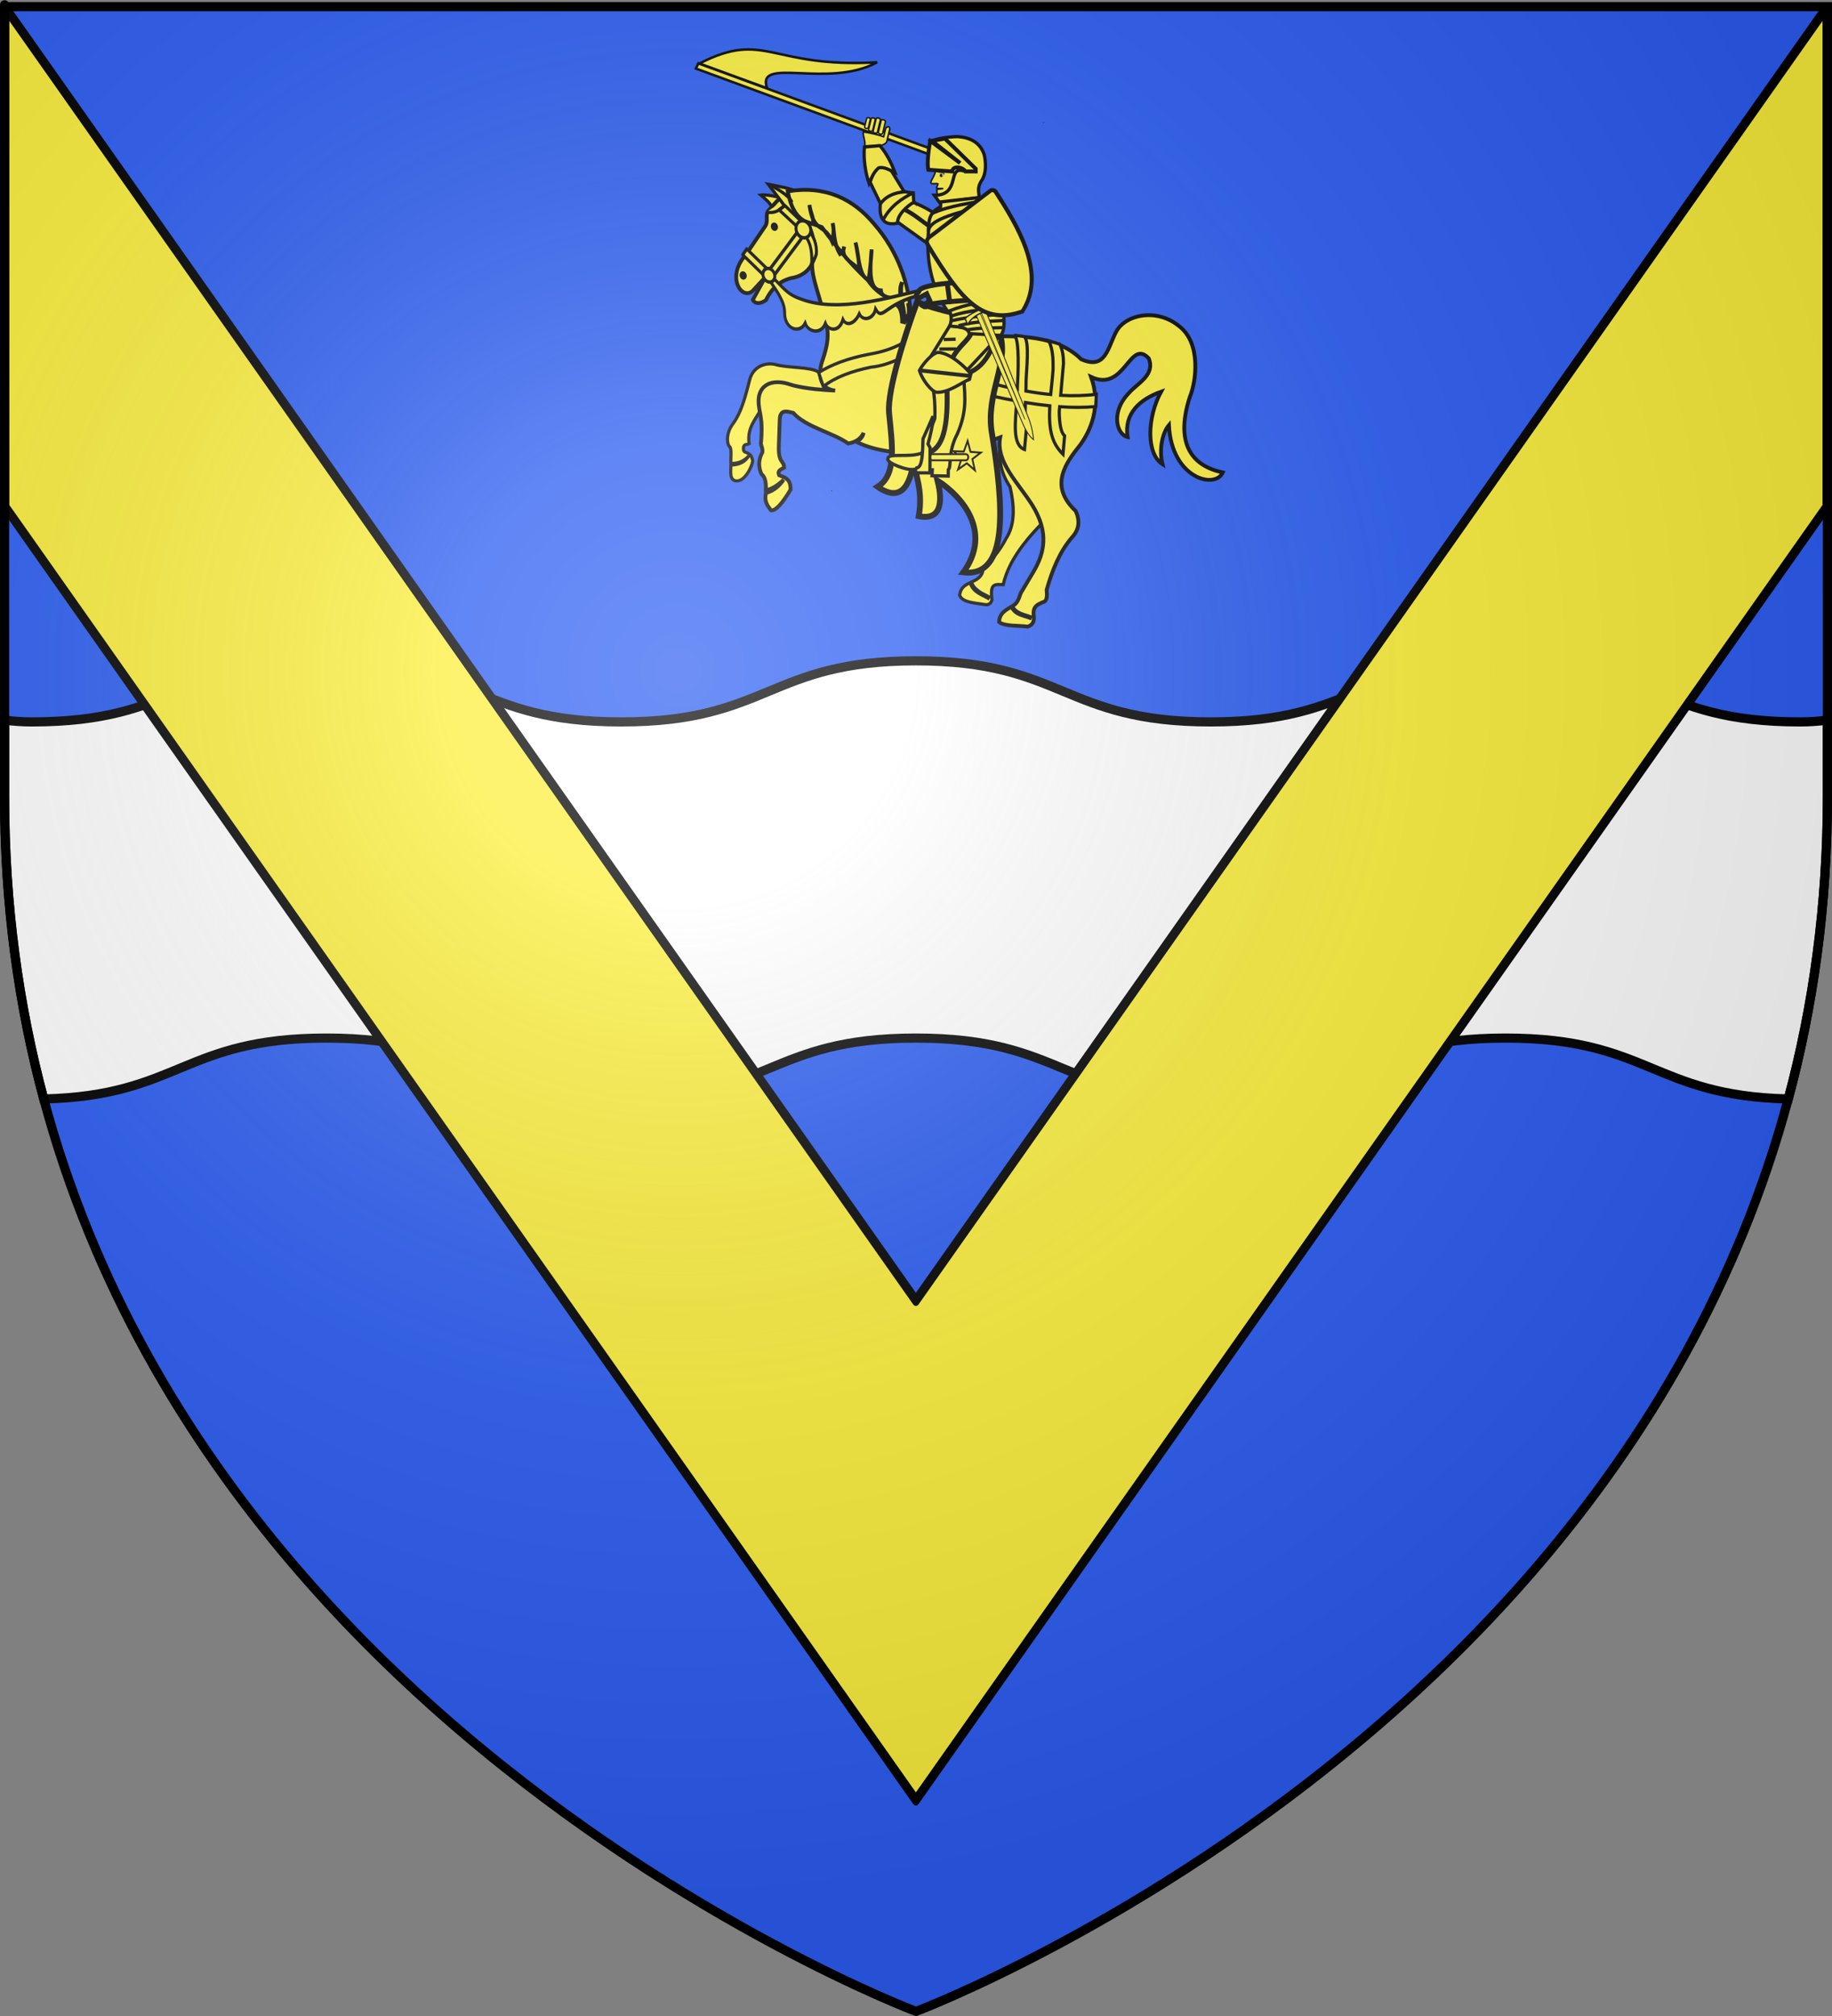 <?xml version="1.0" encoding="UTF-8" standalone="no"?>
<svg
   xmlns:dc="http://purl.org/dc/elements/1.1/"
   xmlns:cc="http://web.resource.org/cc/"
   xmlns:rdf="http://www.w3.org/1999/02/22-rdf-syntax-ns#"
   xmlns:svg="http://www.w3.org/2000/svg"
   xmlns="http://www.w3.org/2000/svg"
   xmlns:xlink="http://www.w3.org/1999/xlink"
   xmlns:sodipodi="http://sodipodi.sourceforge.net/DTD/sodipodi-0.dtd"
   xmlns:inkscape="http://www.inkscape.org/namespaces/inkscape"
   height="660"
   width="600"
   version="1.0"
   id="svg2"
   sodipodi:version="0.32"
   inkscape:version="0.45.1"
   sodipodi:docname="Blason Villecey-sur-Mad 54.svg"
   sodipodi:docbase="C:\Users\Axel\Pictures\Wikipedia (Blasons)\Blasons"
   inkscape:export-filename="/Users/olivier/Desktop/Blason Rouge/Blason_Vide_3D.png"
   inkscape:export-xdpi="144"
   inkscape:export-ydpi="144"
   inkscape:output_extension="org.inkscape.output.svg.inkscape">
  <rect width="100%" height="100%" fill="#808080" stroke="none"/>
  <sodipodi:namedview
     inkscape:window-height="750"
     inkscape:window-width="1280"
     inkscape:pageshadow="2"
     inkscape:pageopacity="0.0"
     guidetolerance="10.0"
     gridtolerance="10.0"
     objecttolerance="10.0"
     borderopacity="1.0"
     bordercolor="#666666"
     pagecolor="#ffffff"
     id="base"
     showgrid="false"
     height="660px"
     inkscape:zoom="0.63"
     inkscape:cx="548.9203"
     inkscape:cy="339.67045"
     inkscape:window-x="-8"
     inkscape:window-y="-8"
     inkscape:current-layer="layer3" />
  <desc
     id="desc4">Flag of Canton of Valais (Wallis)</desc>
  <defs
     id="defs6">
    <linearGradient
       id="linearGradient2893">
      <stop
         style="stop-color:white;stop-opacity:0.314;"
         offset="0"
         id="stop2895" />
      <stop
         id="stop2897"
         offset="0.19"
         style="stop-color:white;stop-opacity:0.251;" />
      <stop
         style="stop-color:#6b6b6b;stop-opacity:0.125;"
         offset="0.6"
         id="stop2901" />
      <stop
         style="stop-color:black;stop-opacity:0.125;"
         offset="1"
         id="stop2899" />
    </linearGradient>
    <linearGradient
       id="linearGradient2885">
      <stop
         id="stop2887"
         offset="0"
         style="stop-color:white;stop-opacity:1;" />
      <stop
         style="stop-color:white;stop-opacity:1;"
         offset="0.229"
         id="stop2891" />
      <stop
         id="stop2889"
         offset="1"
         style="stop-color:black;stop-opacity:1;" />
    </linearGradient>
    <linearGradient
       id="linearGradient2955">
      <stop
         id="stop2867"
         offset="0"
         style="stop-color:#fd0000;stop-opacity:1;" />
      <stop
         style="stop-color:#e77275;stop-opacity:0.659;"
         offset="0.5"
         id="stop2873" />
      <stop
         style="stop-color:black;stop-opacity:0.323;"
         offset="1"
         id="stop2959" />
    </linearGradient>
    <radialGradient
       inkscape:collect="always"
       xlink:href="#linearGradient2955"
       id="radialGradient2961"
       cx="225.524"
       cy="218.901"
       fx="225.524"
       fy="218.901"
       r="300"
       gradientTransform="matrix(-4.167939e-4,2.183,-1.884,-3.599562e-4,615.597,-289.121)"
       gradientUnits="userSpaceOnUse" />
    <polygon
       id="star"
       transform="scale(53,53)"
       points="0,-1 0.588,0.809 -0.951,-0.309 0.951,-0.309 -0.588,0.809 0,-1 " />
    <clipPath
       id="clip">
      <path
         d="M 0,-200 L 0,600 L 300,600 L 300,-200 L 0,-200 z "
         id="path10" />
    </clipPath>
    <radialGradient
       inkscape:collect="always"
       xlink:href="#linearGradient2955"
       id="radialGradient1911"
       gradientUnits="userSpaceOnUse"
       gradientTransform="matrix(-4.167939e-4,2.183,-1.884,-3.599562e-4,615.597,-289.121)"
       cx="225.524"
       cy="218.901"
       fx="225.524"
       fy="218.901"
       r="300" />
    <radialGradient
       inkscape:collect="always"
       xlink:href="#linearGradient2955"
       id="radialGradient2865"
       gradientUnits="userSpaceOnUse"
       gradientTransform="matrix(0,1.749,-1.593,-1.049767e-7,551.788,-191.29)"
       cx="225.524"
       cy="218.901"
       fx="225.524"
       fy="218.901"
       r="300" />
    <radialGradient
       inkscape:collect="always"
       xlink:href="#linearGradient2955"
       id="radialGradient2871"
       gradientUnits="userSpaceOnUse"
       gradientTransform="matrix(0,1.386,-1.323,-5.741131e-8,-158.082,-109.541)"
       cx="225.524"
       cy="218.901"
       fx="225.524"
       fy="218.901"
       r="300" />
    <radialGradient
       inkscape:collect="always"
       xlink:href="#linearGradient2893"
       id="radialGradient3163"
       gradientUnits="userSpaceOnUse"
       gradientTransform="matrix(1.353,0,0,1.349,-77.629,-85.747)"
       cx="221.445"
       cy="226.331"
       fx="221.445"
       fy="226.331"
       r="300" />
    <radialGradient
       r="300"
       fy="226.331"
       fx="221.445"
       cy="226.331"
       cx="221.445"
       gradientTransform="matrix(1.353,0,0,1.349,-77.629,-85.747)"
       gradientUnits="userSpaceOnUse"
       id="radialGradient2272"
       xlink:href="#linearGradient2893"
       inkscape:collect="always" />
    <radialGradient
       r="300"
       fy="218.901"
       fx="225.524"
       cy="218.901"
       cx="225.524"
       gradientTransform="matrix(0,1.386,-1.323,-5.741131e-8,-158.082,-109.541)"
       gradientUnits="userSpaceOnUse"
       id="radialGradient2270"
       xlink:href="#linearGradient2955"
       inkscape:collect="always" />
    <radialGradient
       r="300"
       fy="218.901"
       fx="225.524"
       cy="218.901"
       cx="225.524"
       gradientTransform="matrix(0,1.749,-1.593,-1.049767e-7,551.788,-191.29)"
       gradientUnits="userSpaceOnUse"
       id="radialGradient2268"
       xlink:href="#linearGradient2955"
       inkscape:collect="always" />
    <radialGradient
       r="300"
       fy="218.901"
       fx="225.524"
       cy="218.901"
       cx="225.524"
       gradientTransform="matrix(-4.167939e-4,2.183,-1.884,-3.599562e-4,615.597,-289.121)"
       gradientUnits="userSpaceOnUse"
       id="radialGradient2266"
       xlink:href="#linearGradient2955"
       inkscape:collect="always" />
    <clipPath
       id="clipPath2262">
      <path
         id="path2264"
         d="M 0,-200 L 0,600 L 300,600 L 300,-200 L 0,-200 z " />
    </clipPath>
    <polygon
       points="0,-1 0.588,0.809 -0.951,-0.309 0.951,-0.309 -0.588,0.809 0,-1 "
       transform="scale(53,53)"
       id="polygon2260" />
    <radialGradient
       gradientUnits="userSpaceOnUse"
       gradientTransform="matrix(-4.167939e-4,2.183,-1.884,-3.599562e-4,615.597,-289.121)"
       r="300"
       fy="218.901"
       fx="225.524"
       cy="218.901"
       cx="225.524"
       id="radialGradient2258"
       xlink:href="#linearGradient2955"
       inkscape:collect="always" />
    <linearGradient
       id="linearGradient2250">
      <stop
         style="stop-color:#fd0000;stop-opacity:1;"
         offset="0"
         id="stop2252" />
      <stop
         id="stop2254"
         offset="0.5"
         style="stop-color:#e77275;stop-opacity:0.659;" />
      <stop
         id="stop2256"
         offset="1"
         style="stop-color:black;stop-opacity:0.323;" />
    </linearGradient>
    <linearGradient
       id="linearGradient2242">
      <stop
         style="stop-color:white;stop-opacity:1;"
         offset="0"
         id="stop2244" />
      <stop
         id="stop2246"
         offset="0.229"
         style="stop-color:white;stop-opacity:1;" />
      <stop
         style="stop-color:black;stop-opacity:1;"
         offset="1"
         id="stop2248" />
    </linearGradient>
    <linearGradient
       id="linearGradient2232">
      <stop
         id="stop2234"
         offset="0"
         style="stop-color:white;stop-opacity:0.314;" />
      <stop
         style="stop-color:white;stop-opacity:0.251;"
         offset="0.19"
         id="stop2236" />
      <stop
         id="stop2238"
         offset="0.6"
         style="stop-color:#6b6b6b;stop-opacity:0.125;" />
      <stop
         id="stop2240"
         offset="1"
         style="stop-color:black;stop-opacity:0.125;" />
    </linearGradient>
    <radialGradient
       r="300"
       fy="200.448"
       fx="285.186"
       cy="200.448"
       cx="285.186"
       gradientTransform="matrix(1.551,0,0,1.35,-227.894,-51.264)"
       gradientUnits="userSpaceOnUse"
       id="radialGradient11919"
       xlink:href="#linearGradient2893"
       inkscape:collect="always" />
    <radialGradient
       gradientUnits="userSpaceOnUse"
       gradientTransform="matrix(0,2.342,-2.291,0,562.913,1323.77)"
       r="300"
       fy="153.928"
       fx="-483.508"
       cy="153.928"
       cx="-483.508"
       id="radialGradient2928"
       xlink:href="#linearGradient2955"
       inkscape:collect="always" />
    <radialGradient
       r="300"
       fy="218.901"
       fx="225.524"
       cy="218.901"
       cx="225.524"
       gradientTransform="matrix(-4.167939e-4,2.183,-1.884,-3.599562e-4,1395.597,-309.121)"
       gradientUnits="userSpaceOnUse"
       id="radialGradient2327"
       xlink:href="#linearGradient2955"
       inkscape:collect="always" />
    <clipPath
       id="clipPath2323">
      <path
         id="path2325"
         d="M 0,-200 L 0,600 L 300,600 L 300,-200 L 0,-200 z " />
    </clipPath>
    <polygon
       points="0,-1 0.588,0.809 -0.951,-0.309 0.951,-0.309 -0.588,0.809 0,-1 "
       transform="scale(53,53)"
       id="polygon2321" />
    <radialGradient
       gradientUnits="userSpaceOnUse"
       gradientTransform="matrix(-4.167939e-4,2.183,-1.884,-3.599562e-4,615.597,-289.121)"
       r="300"
       fy="218.901"
       fx="225.524"
       cy="218.901"
       cx="225.524"
       id="radialGradient2319"
       xlink:href="#linearGradient2955"
       inkscape:collect="always" />
    <linearGradient
       id="linearGradient2314">
      <stop
         id="stop2965"
         offset="0"
         style="stop-color:white;stop-opacity:0;" />
      <stop
         id="stop2317"
         offset="1"
         style="stop-color:black;stop-opacity:0.646;" />
    </linearGradient>
    <radialGradient
       gradientUnits="userSpaceOnUse"
       gradientTransform="matrix(1.36,0,0,1.355,-79.528,-87.645)"
       r="300"
       fy="218.01"
       fx="203.198"
       cy="218.01"
       cx="203.198"
       id="radialGradient2883"
       xlink:href="#linearGradient2893"
       inkscape:collect="always" />
    <linearGradient
       id="linearGradient2303">
      <stop
         id="stop2305"
         offset="0"
         style="stop-color:white;stop-opacity:0.314;" />
      <stop
         style="stop-color:white;stop-opacity:0.251;"
         offset="0.19"
         id="stop2307" />
      <stop
         id="stop2309"
         offset="0.6"
         style="stop-color:#6b6b6b;stop-opacity:0.125;" />
      <stop
         id="stop2311"
         offset="1"
         style="stop-color:black;stop-opacity:0.125;" />
    </linearGradient>
    <radialGradient
       r="300"
       fy="218.901"
       fx="225.524"
       cy="218.901"
       cx="225.524"
       gradientTransform="matrix(0,1.386,-1.323,-5.741131e-8,-158.082,-109.541)"
       gradientUnits="userSpaceOnUse"
       id="radialGradient2727"
       xlink:href="#linearGradient2955"
       inkscape:collect="always" />
    <radialGradient
       r="300"
       fy="218.901"
       fx="225.524"
       cy="218.901"
       cx="225.524"
       gradientTransform="matrix(0,1.749,-1.593,-1.049767e-7,551.788,-191.29)"
       gradientUnits="userSpaceOnUse"
       id="radialGradient2725"
       xlink:href="#linearGradient2955"
       inkscape:collect="always" />
    <radialGradient
       r="300"
       fy="218.901"
       fx="225.524"
       cy="218.901"
       cx="225.524"
       gradientTransform="matrix(-4.167939e-4,2.183,-1.884,-3.599562e-4,615.597,-289.121)"
       gradientUnits="userSpaceOnUse"
       id="radialGradient2723"
       xlink:href="#linearGradient2955"
       inkscape:collect="always" />
    <clipPath
       id="clipPath2719">
      <path
         id="path2721"
         d="M 0,-200 L 0,600 L 300,600 L 300,-200 L 0,-200 z " />
    </clipPath>
    <polygon
       points="0,-1 0.588,0.809 -0.951,-0.309 0.951,-0.309 -0.588,0.809 0,-1 "
       transform="scale(53,53)"
       id="polygon2717" />
    <radialGradient
       gradientUnits="userSpaceOnUse"
       gradientTransform="matrix(-4.167939e-4,2.183,-1.884,-3.599562e-4,615.597,-289.121)"
       r="300"
       fy="218.901"
       fx="225.524"
       cy="218.901"
       cx="225.524"
       id="radialGradient2715"
       xlink:href="#linearGradient2955"
       inkscape:collect="always" />
    <linearGradient
       id="linearGradient2707">
      <stop
         style="stop-color:#fd0000;stop-opacity:1;"
         offset="0"
         id="stop2709" />
      <stop
         id="stop2711"
         offset="0.5"
         style="stop-color:#e77275;stop-opacity:0.659;" />
      <stop
         id="stop2713"
         offset="1"
         style="stop-color:black;stop-opacity:0.323;" />
    </linearGradient>
    <linearGradient
       id="linearGradient2699">
      <stop
         style="stop-color:white;stop-opacity:1;"
         offset="0"
         id="stop2701" />
      <stop
         id="stop2703"
         offset="0.229"
         style="stop-color:white;stop-opacity:1;" />
      <stop
         style="stop-color:black;stop-opacity:1;"
         offset="1"
         id="stop2705" />
    </linearGradient>
    <linearGradient
       id="linearGradient2689">
      <stop
         id="stop2691"
         offset="0"
         style="stop-color:white;stop-opacity:0.314;" />
      <stop
         style="stop-color:white;stop-opacity:0.251;"
         offset="0.19"
         id="stop2693" />
      <stop
         id="stop2695"
         offset="0.6"
         style="stop-color:#6b6b6b;stop-opacity:0.125;" />
      <stop
         id="stop2697"
         offset="1"
         style="stop-color:black;stop-opacity:0.125;" />
    </linearGradient>
  </defs>
  <g
     inkscape:groupmode="layer"
     id="layer3"
     inkscape:label="Fond écu"
     style="display:inline">
    <path
       id="path2855"
       style="fill:#2b5df2;fill-opacity:1;fill-rule:evenodd;stroke:none;stroke-width:1px;stroke-linecap:butt;stroke-linejoin:miter;stroke-opacity:1"
       d="M 300,658.5 C 300,658.5 598.5,546.18 598.5,260.728 C 598.5,-24.723 598.5,2.176 598.5,2.176 L 1.5,2.176 L 1.5,260.728 C 1.5,546.18 300,658.5 300,658.5 z "
       sodipodi:nodetypes="cccccc" />
    <path
       style="fill:#ffffff;fill-opacity:1;stroke:#000000;stroke-width:3;stroke-miterlimit:4;stroke-opacity:1"
       d="M 106.938,216.344 C 58.675,216.344 58.7,236.344 10.438,236.344 C 7.365,236.344 4.383,236.128 1.5,235.75 L 1.5,260.719 C 1.5,296.4 6.15,329.391 14.313,359.781 C 58.714,358.735 60.011,339.844 106.938,339.844 C 155.2,339.844 155.206,359.844 203.469,359.844 C 251.732,359.844 251.737,339.844 300,339.844 C 348.263,339.844 348.268,359.844 396.531,359.844 C 444.794,359.844 444.8,339.844 493.062,339.844 C 539.989,339.844 541.286,358.735 585.688,359.781 C 593.85,329.391 598.5,296.4 598.5,260.719 C 598.5,233.15 598.5,257.797 598.5,235.75 C 595.617,236.128 592.635,236.344 589.562,236.344 C 541.3,236.344 541.325,216.344 493.062,216.344 C 444.8,216.344 444.794,236.344 396.531,236.344 C 348.268,236.344 348.263,216.344 300,216.344 C 251.737,216.344 251.732,236.344 203.469,236.344 C 155.206,236.344 155.2,216.344 106.938,216.344 z "
       id="rect3956" />
    <g
       inkscape:label="Fond écu"
       id="g2331"
       transform="matrix(0.999,0,0,1.418,-1.984,-98.36)"
       style="fill:#fcef3c;stroke:#000000;stroke-opacity:1;stroke-width:2.521;stroke-miterlimit:4;stroke-dasharray:none">
      <path
         id="path3102"
         d="M 600.745,71.151 L 302.245,369.62 L 3.745,71.12 L 3.745,186.433 L 239.339,422.027 L 302.245,484.964 L 365.182,422.027 L 600.745,186.464 L 600.745,71.151 z "
         style="fill:#fcef3c;fill-opacity:1;fill-rule:nonzero;stroke:#000000;stroke-width:2.521;stroke-linecap:round;stroke-linejoin:round;stroke-miterlimit:4;stroke-dasharray:none;stroke-dashoffset:0;stroke-opacity:1"
         sodipodi:nodetypes="ccccccccc" />
    </g>
    <g
       style="display:inline"
       id="g20810"
       transform="translate(13.436,-190.305)">
      <path
         id="path4847"
         d="M 302.409,243.046 L 215.32,211.042 L 214.458,212.744 L 301.884,244.888 L 302.409,243.046 z "
         style="fill:#fcef3c;fill-opacity:1;fill-rule:evenodd;stroke:#000000;stroke-width:0.825px;stroke-linecap:butt;stroke-linejoin:miter;stroke-opacity:1" />
      <path
         sodipodi:nodetypes="ccccc"
         id="rect7110"
         d="M 270.423,228.999 C 270.688,228.679 271.487,228.831 271.62,229.285 L 270.932,232.165 C 270.407,232.597 269.846,232.367 269.735,231.879 L 270.423,228.999 z "
         style="fill:#fcef3c;fill-opacity:1;fill-rule:nonzero;stroke:#000000;stroke-width:0.447;stroke-linecap:round;stroke-linejoin:round;stroke-miterlimit:4;stroke-dasharray:none;stroke-dashoffset:0;stroke-opacity:1" />
      <path
         sodipodi:nodetypes="ccccc"
         id="rect7112"
         d="M 271.897,229.062 C 272.196,228.769 273.032,228.866 273.235,229.381 L 272.348,233.094 C 271.718,233.402 271.193,233.202 271.01,232.774 L 271.897,229.062 z "
         style="fill:#fcef3c;fill-opacity:1;fill-rule:nonzero;stroke:#000000;stroke-width:0.47;stroke-linecap:round;stroke-linejoin:round;stroke-miterlimit:4;stroke-dasharray:none;stroke-dashoffset:0;stroke-opacity:1" />
      <path
         sodipodi:nodetypes="ccccc"
         id="rect7114"
         d="M 273.524,229.08 C 273.81,228.784 274.622,228.873 274.933,229.416 L 273.913,233.682 C 273.439,234.133 272.665,233.899 272.505,233.346 L 273.524,229.08 z "
         style="fill:#fcef3c;fill-opacity:1;fill-rule:nonzero;stroke:#000000;stroke-width:0.487;stroke-linecap:round;stroke-linejoin:round;stroke-miterlimit:4;stroke-dasharray:none;stroke-dashoffset:0;stroke-opacity:1" />
      <path
         sodipodi:nodetypes="ccccc"
         id="rect7116"
         d="M 275.164,229.694 C 275.464,229.332 276.34,229.526 276.572,230.031 L 275.62,234.018 C 275.136,234.424 274.467,234.25 274.211,233.681 L 275.164,229.694 z "
         style="fill:#fcef3c;fill-opacity:1;fill-rule:nonzero;stroke:#000000;stroke-width:0.473;stroke-linecap:round;stroke-linejoin:round;stroke-miterlimit:4;stroke-dasharray:none;stroke-dashoffset:0;stroke-opacity:1" />
      <path
         sodipodi:nodetypes="ccccccccc"
         id="rect7118"
         d="M 276.637,232.268 L 275.957,235.113 C 274.947,234.623 271.569,233.76 269.272,233.515 C 269.093,234.553 270.088,236.636 269.774,238.038 L 274.843,238.028 C 275.514,237.774 276.672,237.439 276.989,236.715 L 277.295,235.432 L 277.975,232.588 C 278.03,231.358 276.934,231.887 276.637,232.268 z "
         style="fill:#fcef3c;fill-opacity:1;fill-rule:nonzero;stroke:#000000;stroke-width:0.518;stroke-linecap:round;stroke-linejoin:round;stroke-miterlimit:4;stroke-dasharray:none;stroke-dashoffset:0;stroke-opacity:1" />
      <path
         sodipodi:nodetypes="cccc"
         id="path7364"
         d="M 242.754,255.211 C 241.063,254.632 237.466,253.917 235.731,254.156 C 237.38,255.589 238.575,256.47 239.625,258.467 L 242.754,255.211 z "
         style="fill:#fcef3c;fill-opacity:1;fill-rule:evenodd;stroke:#000000;stroke-width:1.042;stroke-linecap:butt;stroke-linejoin:miter;stroke-miterlimit:4;stroke-dasharray:none;stroke-opacity:1" />
      <path
         sodipodi:nodetypes="cccccccccccc"
         style="fill:#fcef3c;fill-opacity:1;fill-rule:evenodd;stroke:#000100;stroke-width:1.251;stroke-linecap:butt;stroke-linejoin:miter;stroke-miterlimit:4;stroke-dasharray:none;stroke-opacity:1"
         d="M 252.976,254.807 C 244.886,250.447 241.857,255.232 238.351,259.155 C 236.977,260.4 238.376,262.677 237.131,264.421 L 230.795,273.76 C 224.181,281.038 229.619,288.88 233.137,285.462 L 237.217,281.028 L 233.121,288.47 C 233.734,289.715 235.39,289.971 237.395,288.593 C 240.154,282.953 243.715,281.925 245.687,281.341 C 248.877,280.883 252.518,278.946 253.481,273.788 C 254.044,270.956 253.206,267.208 250.914,263.86 C 246.69,259.582 247.136,256.828 247.221,253.417"
         id="path1798" />
      <g
         style="fill:#2b5df2;fill-opacity:1;stroke:#000000;stroke-width:20.562;stroke-miterlimit:4;stroke-dasharray:none;stroke-opacity:1"
         transform="matrix(0.199,1.968457e-2,-1.498904e-2,0.213,228.523,212.822)"
         id="g7071">
        <path
           style="fill:#2b5df2;fill-opacity:1;fill-rule:evenodd;stroke:#000000;stroke-width:1.424px;stroke-linecap:butt;stroke-linejoin:miter;stroke-opacity:1"
           d="M 199.713,630.254 C 200.366,630.254 201.018,630.254 199.713,630.254 z "
           id="path7065" />
      </g>
      <path
         sodipodi:nodetypes="ccccccccccccccccc"
         id="path7347"
         d="M 254.634,312.095 C 251.839,310.288 244.715,310.886 240.24,309.572 C 237.101,308.949 233.512,310.347 232.249,314.073 C 230.824,319.377 229.638,324.974 226.527,329.163 C 224.487,331.941 224.513,335.044 225.336,336.346 C 226.367,336.91 225.819,340.088 225.933,342.03 C 228.52,342.096 230.346,341.193 231.837,339.513 C 230.706,341.209 229.222,342.459 225.93,342.559 C 225.87,345.377 225.626,346.885 227.131,347.651 C 230.233,348.609 232.823,343.213 233.091,341.238 C 232.778,339.661 232.338,339.175 231.659,338.783 C 230.916,338.243 229.977,338.519 230.058,337.121 C 230.015,335.535 231.114,335.983 231.907,335.581 C 231.009,329.046 235.576,326.582 237.516,320.627 L 242.324,317.41 L 260.981,320.86 L 254.634,312.095 z "
         style="fill:#fcef3c;fill-opacity:1;fill-rule:evenodd;stroke:#000000;stroke-width:1.042;stroke-linecap:butt;stroke-linejoin:miter;stroke-miterlimit:4;stroke-dasharray:none;stroke-opacity:1" />
      <path
         sodipodi:nodetypes="ccccccccccc"
         id="path7349"
         d="M 315.126,381.709 C 317.304,371.998 325.402,364.018 331.343,358.061 L 313.94,336.17 C 314.02,340.282 313.771,344.271 317.374,349.703 C 318.792,355.973 319.13,361.898 316.003,366.718 C 313.974,370.631 311.534,373.416 308.439,376.544 C 308.566,378.144 307.508,379.751 304.806,380.794 C 302.873,381.807 301.224,382.372 300.851,385.194 C 301.803,387.668 306.166,387.689 309.278,388.26 C 310.544,388.402 311.241,387.624 311.449,386.621 C 310.741,381.236 312.364,381.61 315.126,381.709 z "
         style="fill:#fcef3c;fill-opacity:1;fill-rule:evenodd;stroke:#000000;stroke-width:1.042;stroke-linecap:butt;stroke-linejoin:miter;stroke-miterlimit:4;stroke-dasharray:none;stroke-opacity:1" />
      <path
         sodipodi:nodetypes="cc"
         id="path7430"
         d="M 246.822,253.738 C 244.344,256.537 241.835,260.827 237.641,259.684"
         style="fill:#fcef3c;fill-opacity:1;fill-rule:evenodd;stroke:#000000;stroke-width:1.042;stroke-linecap:butt;stroke-linejoin:miter;stroke-miterlimit:4;stroke-dasharray:none;stroke-opacity:1" />
      <path
         sodipodi:nodetypes="cccc"
         id="path7360"
         d="M 247.882,253.226 C 246.212,252.022 240.482,251.115 238.168,250.643 C 239.851,252.888 245.801,260.307 246.781,262.884 C 253.215,264.283 248.312,256.725 247.882,253.226 z "
         style="fill:#fcef3c;fill-opacity:1;fill-rule:evenodd;stroke:#000000;stroke-width:1.042;stroke-linecap:butt;stroke-linejoin:miter;stroke-miterlimit:4;stroke-dasharray:none;stroke-opacity:1" />
      <path
         sodipodi:nodetypes="cccccccccccccccccccccccccccccccccccccccccccccccccccccccccccccccccccccsccccc"
         style="fill:#fcef3c;fill-opacity:1;fill-rule:evenodd;stroke:#000100;stroke-width:1.251;stroke-linecap:butt;stroke-linejoin:miter;stroke-miterlimit:4;stroke-dasharray:none;stroke-opacity:1"
         d="M 244.565,252.933 C 245.929,260.494 249.122,262.923 252.877,263.684 C 253.159,261.654 251.955,259.893 251.66,257.389 C 252.972,266.704 256.35,263.141 259.057,269.268 C 259.566,267.195 259.78,265.51 259.267,263.336 C 259.936,266.69 259.503,269.814 261.682,273.483 C 262.346,273.134 262.829,272.396 263.045,271.078 C 261.538,274.987 266.661,276.607 267.946,278.64 C 267.95,275.692 267.44,272.693 266.765,269.678 C 267.838,274.401 267.938,280.929 271.006,281.951 C 271.508,279.044 271.824,275.644 272.036,271.969 C 271.404,278.833 271.147,285.146 275.046,285.359 C 275.23,287.066 276.56,287.382 277.841,287.759 C 279.242,288.817 280.359,290.415 282.198,292 C 281.589,287.997 280.814,285.226 281.984,282.685 C 280.791,287.746 283.562,292.249 282.524,296.188 C 283.922,294.584 284.659,293.485 283.97,289.51 C 285.176,294.765 283.488,292.69 282.027,296.135 C 282.232,286.703 276.334,290.108 270.855,282.114 C 264.523,276.152 260.357,270.931 255.704,264.651 L 250.403,262.805 C 251.569,264.864 252.08,264.884 252.859,268.262 C 253.644,269.766 254.057,273.639 252.547,276.513 C 252.454,281.895 254.983,286.517 256.899,295.558 C 258.354,299.646 257.461,303.822 256.003,308.062 C 254.369,312.587 254.794,317.656 260.085,318.164 C 256.006,317.98 251.392,317.666 246.605,316.546 L 243.944,315.761 C 238.349,314.46 235.116,317.067 235.016,321.339 C 234.958,325.538 236.622,326.406 235.763,335.57 C 235.954,336.627 236.404,337.099 236.253,338.357 C 234.714,341.221 235.104,343.516 235.938,345.512 C 236.798,346.179 237.516,347.276 237.405,350.869 C 239.55,350.29 241.47,349.11 243.179,347.376 C 241.724,349.547 239.829,351.018 237.443,351.707 C 236.744,354.392 237.934,355.88 239.08,357.394 C 240.629,357.581 242.825,355.054 245.473,350.627 C 245.552,347.919 244.508,347.212 243.43,346.567 L 241.732,345.877 C 241.083,344.373 242.336,343.969 243.359,343.432 C 243.384,340.921 241.339,342.132 241.66,335.862 L 241.938,327.759 C 242.046,324.015 244.499,325.059 246.365,325.487 C 250.59,330.193 259.348,331.923 264.383,335.509 C 266.963,335.025 268.579,333.833 269.38,332.042 C 269.152,333.389 268.326,334.084 267.152,335.019 C 279.31,340.986 299.868,338.934 314.127,333.503 C 312.628,341.55 320.114,348.438 324.669,355.703 C 330.196,364.661 328.626,371.355 325.073,377.417 L 320.879,384.463 C 320.063,386.861 319.559,388.076 317.904,388.857 C 316.331,389.874 313.928,390.801 313.774,393.946 C 315.55,395.376 319.877,395.051 323.148,395.452 C 324.474,395.008 325.33,394.101 325.166,392.192 C 324.614,388.719 326.447,388.273 328.002,387.475 C 329.607,387.215 329.506,385.319 329.362,383.381 C 331.211,376.902 333.631,370.868 337.728,366.141 C 340.149,363.497 340.228,360.622 338.864,357.603 C 331.023,350.217 334.296,343.505 339.602,336.915 C 344.083,331.308 347.219,322.976 343.908,313.713 C 355.046,318.941 356.494,300.864 362.805,307.649 C 364.968,313.143 359.06,315.777 356.356,318.903 C 350.065,325.359 352.426,332.643 355.853,333.39 C 354.653,325.606 359.931,321.007 366.824,318.541 C 362.225,326.996 361.899,338.865 367.298,342.274 C 366.085,337.631 367.21,332.05 369.389,329.48 C 370.284,347.056 384.58,350.528 387.028,344.981 C 377.499,342.992 371.099,336.185 376.262,320.201 C 378.267,315.486 380.088,302.862 372.865,297.183 C 365.349,290.962 355.196,293.328 352.197,298.783 C 349.329,303.998 348.767,311.553 340.652,307.909 C 336.074,303.346 329.976,301.49 323.269,300.72 C 308.99,299.412 292.515,303.101 284.864,293.231 C 284.301,283.299 280.658,272.6 272.943,263.745 C 266.094,255.463 256.963,250.921 244.565,252.933 z "
         id="path7345" />
      <path
         sodipodi:nodetypes="cc"
         id="path7351"
         d="M 304.494,380.952 C 305.589,384.126 308.054,384.61 310.766,386.195"
         style="fill:#2b5df2;fill-opacity:1;fill-rule:evenodd;stroke:#000000;stroke-width:1.563;stroke-linecap:butt;stroke-linejoin:miter;stroke-miterlimit:4;stroke-dasharray:none;stroke-opacity:1" />
      <path
         sodipodi:nodetypes="cc"
         id="path7353"
         d="M 317.917,388.861 C 319.455,391.697 321.891,391.503 324.514,392.684"
         style="fill:#2b5df2;fill-opacity:1;fill-rule:evenodd;stroke:#000000;stroke-width:1.563;stroke-linecap:butt;stroke-linejoin:miter;stroke-miterlimit:4;stroke-dasharray:none;stroke-opacity:1" />
      <path
         transform="matrix(4.768807e-2,4.878599e-2,-4.553711e-2,6.28212e-2,250.13,244.41)"
         d="M 75.215 276.838 A 19.312 15.754 0 1 1  36.591,276.838 A 19.312 15.754 0 1 1  75.215 276.838 z"
         sodipodi:ry="15.75447"
         sodipodi:rx="19.31193"
         sodipodi:cy="276.83835"
         sodipodi:cx="55.902958"
         id="path7366"
         style="fill:#000000;fill-opacity:1;fill-rule:nonzero;stroke:#000000;stroke-width:0;stroke-linecap:round;stroke-linejoin:round;stroke-miterlimit:4;stroke-dasharray:none;stroke-dashoffset:0;stroke-opacity:1"
         sodipodi:type="arc" />
      <path
         sodipodi:type="arc"
         style="fill:#000000;fill-opacity:1;fill-rule:nonzero;stroke:#000000;stroke-width:0;stroke-linecap:round;stroke-linejoin:round;stroke-miterlimit:4;stroke-dasharray:none;stroke-dashoffset:0;stroke-opacity:1"
         id="path7368"
         sodipodi:cx="55.902958"
         sodipodi:cy="276.83835"
         sodipodi:rx="19.31193"
         sodipodi:ry="15.75447"
         d="M 75.215 276.838 A 19.312 15.754 0 1 1  36.591,276.838 A 19.312 15.754 0 1 1  75.215 276.838 z"
         transform="matrix(4.768807e-2,4.878599e-2,-4.553711e-2,6.28212e-2,239.897,260.371)" />
      <path
         id="path7436"
         d="M 318.747,300.056 C 320.559,301.321 320.01,312.845 319.758,317.249 C 319.757,317.426 319.756,317.599 319.752,317.779 C 317.306,317.28 314.866,316.715 312.42,316.105 L 312.232,320.123 C 314.686,320.646 317.131,321.144 319.566,321.588 C 319.073,328.637 318.078,336.006 322.094,337.467 L 322.894,328.842 C 322.192,329.124 322.265,325.792 322.412,322.085 C 325.087,322.528 327.744,322.892 330.379,323.164 C 330.283,324.882 330.258,326.602 330.353,328.339 C 330.708,334.15 332.574,336.861 334.708,339.026 L 335.228,332.966 C 334.003,331.967 333.513,328.822 333.473,325.029 L 333.615,323.451 C 337.626,323.735 341.575,323.754 345.441,323.414 L 345.63,319.397 C 341.733,319.87 337.837,319.944 333.946,319.723 L 334.87,309.317 C 334.808,307.067 334.742,305.336 333.671,302.986 L 330.085,301.905 C 331.35,304.567 331.514,307.804 331.46,311.155 C 331.28,313.934 330.944,316.695 330.676,319.466 C 327.968,319.201 325.264,318.808 322.558,318.319 C 322.598,317.145 322.623,316.051 322.606,315.147 C 322.708,311.394 323.827,302.021 321.998,300.479 L 318.747,300.056 z "
         style="fill:#fcef3c;fill-opacity:1;fill-rule:evenodd;stroke:#000000;stroke-width:1.042;stroke-linecap:butt;stroke-linejoin:miter;stroke-miterlimit:4;stroke-dasharray:none;stroke-opacity:1" />
      <path
         sodipodi:nodetypes="ccccccc"
         id="path7434"
         d="M 287.974,299.553 L 287.131,304.667 C 284.071,306.241 278.239,309.915 271.808,310.512 C 265.596,311.792 260.189,313.734 256.208,316.849 L 254.675,312.279 C 258.787,309.711 264.103,307.642 271.137,306.287 C 279.815,304.815 282.52,302.216 287.974,299.553 z "
         style="fill:#fcef3c;fill-opacity:1;fill-rule:evenodd;stroke:#000000;stroke-width:1.042;stroke-linecap:butt;stroke-linejoin:miter;stroke-miterlimit:4;stroke-dasharray:none;stroke-opacity:1" />
      <path
         sodipodi:nodetypes="ccccccccccc"
         id="path7383"
         d="M 302.054,377.69 C 317.038,379.468 315.325,355.964 311.381,331.845 C 309.327,319.284 317.045,309.263 314.067,299.759 C 313.053,298.562 313.066,297.004 313.835,294.907 C 303.579,294.186 293.453,291.851 286.915,289.154 C 282.761,300.429 277.254,317.912 277.715,325.231 C 278.737,335.875 280.378,345.683 274,349.665 C 282.515,355.605 285.025,347.546 286.013,340.023 C 285.917,346.07 289.039,349.998 287.468,359.284 C 294.611,360.758 295.475,354.954 293.612,347.646 C 301.924,353.013 311.589,364.6 302.054,377.69 z "
         style="fill:#fcef3c;fill-opacity:1;fill-rule:evenodd;stroke:#000000;stroke-width:1.916;stroke-linecap:butt;stroke-linejoin:miter;stroke-miterlimit:4;stroke-dasharray:none;stroke-opacity:1" />
      <path
         sodipodi:nodetypes="cc"
         id="path7385"
         d="M 310.328,294.518 C 310.461,301.254 308.519,306.284 304.724,309.79"
         style="fill:#2b5df2;fill-opacity:1;fill-rule:evenodd;stroke:#464646;stroke-width:1.563;stroke-linecap:round;stroke-linejoin:miter;stroke-miterlimit:4;stroke-dasharray:none;stroke-opacity:1" />
      <path
         sodipodi:nodetypes="cc"
         id="path7387"
         d="M 313.234,299.524 C 310.6,308.032 306.351,313.874 297.99,312.927"
         style="fill:#fcef3c;fill-opacity:1;fill-rule:evenodd;stroke:#000000;stroke-width:1.563;stroke-linecap:round;stroke-linejoin:miter;stroke-miterlimit:4;stroke-dasharray:none;stroke-opacity:1" />
      <g
         style="fill:#fcef3c;fill-opacity:1;stroke:#000000;stroke-width:20.562;stroke-miterlimit:4;stroke-dasharray:none;stroke-opacity:1"
         transform="matrix(0.154,0.15,-0.114,0.165,259.081,204.766)"
         id="g7420">
        <path
           style="fill:#fcef3c;fill-opacity:1;fill-rule:evenodd;stroke:#000000;stroke-width:5.045;stroke-linecap:butt;stroke-linejoin:miter;stroke-miterlimit:4;stroke-dasharray:none;stroke-opacity:1"
           d="M 129.221,345.357 C 150.737,344.895 161.963,349.034 183.785,338.43 C 243.894,312.4 295.861,233.067 330.368,187.447 L 334.289,192.979 C 293.44,247.346 308.534,270.798 287.84,263.831 C 293.953,277.528 283.649,293.643 271.365,288.381 C 274.461,305.388 266.306,318.425 255.634,313.966 C 262.346,334.324 246.43,343.921 236.736,338.854 C 241.207,357.486 222.686,369.211 210.84,362.006 C 213.544,381.156 189.86,393.243 175.454,373.399 C 165.514,359.312 143.231,356.221 127.858,352.434 L 129.221,345.357 z "
           id="path7418"
           sodipodi:nodetypes="cccccccccccc" />
        <g
           style="fill:#fcef3c;fill-opacity:1;stroke-width:20.562"
           id="g7410">
          <path
             sodipodi:nodetypes="ccccc"
             id="rect7402"
             d="M 81.683,245.91 L 116.195,245.834 L 116.195,256.806 L 78.157,257.772 L 81.683,245.91 z "
             style="fill:#fcef3c;fill-opacity:1;fill-rule:nonzero;stroke:#000000;stroke-width:5.045;stroke-linecap:round;stroke-linejoin:round;stroke-miterlimit:4;stroke-dashoffset:0;stroke-opacity:1" />
          <path
             sodipodi:nodetypes="ccccc"
             id="rect7404"
             d="M 71.322,341.472 L 114.455,341.472 L 114.455,353.054 L 71.322,353.054 L 71.322,341.472 z "
             style="fill:#fcef3c;fill-opacity:1;fill-rule:nonzero;stroke:#000000;stroke-width:5.045;stroke-linecap:round;stroke-linejoin:round;stroke-miterlimit:4;stroke-dashoffset:0;stroke-opacity:1" />
          <path
             sodipodi:nodetypes="ccccccccc"
             id="rect7406"
             d="M 132.043,259.235 L 135.592,259.235 C 137.648,259.235 139.304,260.89 139.304,262.947 L 139.009,333.569 C 139.009,335.625 137.354,337.281 135.297,337.281 L 131.748,337.281 C 129.692,337.281 128.037,335.625 128.037,333.569 L 128.331,262.947 C 128.331,260.89 129.987,259.235 132.043,259.235 z "
             style="fill:#fcef3c;fill-opacity:1;fill-rule:nonzero;stroke:#000000;stroke-width:5.045;stroke-linecap:round;stroke-linejoin:round;stroke-miterlimit:4;stroke-dashoffset:0;stroke-opacity:1"
             transform="matrix(1,2.88336e-2,-2.88336e-2,1,0,0)" />
          <path
             sodipodi:nodetypes="ccccc"
             id="path7408"
             d="M 135.702,247.443 L 133.437,258.676 C 148.446,259.482 159.879,273.257 167.092,284.352 C 166.272,278.629 167.05,276.115 164.367,267.412 C 156.325,253.517 144.699,250.566 135.702,247.443 z "
             style="fill:#fcef3c;fill-opacity:1;fill-rule:evenodd;stroke:#000000;stroke-width:5.045;stroke-linecap:butt;stroke-linejoin:miter;stroke-miterlimit:4;stroke-dasharray:none;stroke-opacity:1" />
          <path
             transform="matrix(0.94,0,0,1.068,7.978,-8.62)"
             d="M 138.984 244.695 A 13.411 11.582 0 1 1  112.163,244.695 A 13.411 11.582 0 1 1  138.984 244.695 z"
             sodipodi:ry="11.582015"
             sodipodi:rx="13.410754"
             sodipodi:cy="244.69455"
             sodipodi:cx="125.57343"
             id="path7398"
             style="opacity:1;fill:#fcef3c;fill-opacity:1;fill-rule:nonzero;stroke:#000000;stroke-width:5.045;stroke-linecap:round;stroke-linejoin:round;stroke-miterlimit:4;stroke-dasharray:none;stroke-dashoffset:0;stroke-opacity:1"
             sodipodi:type="arc" />
          <path
             transform="translate(-0.61,0)"
             d="M 133.498 347.104 A 10.363 9.753 0 1 1  112.772,347.104 A 10.363 9.753 0 1 1  133.498 347.104 z"
             sodipodi:ry="9.7532759"
             sodipodi:rx="10.362856"
             sodipodi:cy="347.10394"
             sodipodi:cx="123.13511"
             id="path7400"
             style="opacity:1;fill:#fcef3c;fill-opacity:1;fill-rule:nonzero;stroke:#000000;stroke-width:5.045;stroke-linecap:round;stroke-linejoin:round;stroke-miterlimit:4;stroke-dasharray:none;stroke-dashoffset:0;stroke-opacity:1"
             sodipodi:type="arc" />
        </g>
      </g>
      <path
         sodipodi:nodetypes="cc"
         id="path7362"
         d="M 238.233,250.758 C 240.042,251.371 245.189,254.327 245.899,256.514"
         style="fill:#fcef3c;fill-opacity:1;fill-rule:evenodd;stroke:#000000;stroke-width:1.042;stroke-linecap:butt;stroke-linejoin:miter;stroke-miterlimit:4;stroke-dasharray:none;stroke-opacity:1" />
      <path
         id="path7442"
         d="M 328.319,230.389 C 328.353,230.424 328.387,230.458 328.319,230.389 z "
         style="fill:#2b5df2;fill-opacity:1;fill-rule:evenodd;stroke:#000000;stroke-width:0.303px;stroke-linecap:butt;stroke-linejoin:miter;stroke-miterlimit:4;stroke-dasharray:none;stroke-opacity:1" />
      <path
         id="path7085"
         d="M 306.011,246.432 C 306.011,246.395 306.011,246.359 306.011,246.432 z "
         style="fill:#2b5df2;fill-opacity:1;fill-rule:evenodd;stroke:#000000;stroke-width:0.303px;stroke-linecap:butt;stroke-linejoin:miter;stroke-miterlimit:4;stroke-dasharray:none;stroke-opacity:1" />
      <path
         sodipodi:nodetypes="cccccccccc"
         id="path7091"
         d="M 292.973,245.734 C 293.113,247.612 291.012,249.67 291.513,250.293 C 291.749,250.703 292.922,250.225 293.751,250.493 C 293.699,250.981 293.228,251.595 293.31,251.842 C 293.361,252.123 294.762,251.967 295.487,252.03 C 294.764,252.176 293.4,252.166 293.317,252.469 C 293.637,253.266 293.2,254.195 293.643,254.335 C 295.895,254.559 297.983,253.456 300.152,253.017 L 304.058,244.456 L 292.973,245.734 z "
         style="fill:#fcef3c;fill-opacity:1;fill-rule:evenodd;stroke:#000000;stroke-width:0.518;stroke-linecap:butt;stroke-linejoin:miter;stroke-miterlimit:4;stroke-dasharray:none;stroke-opacity:1" />
      <path
         sodipodi:nodetypes="ccccccccc"
         id="path7089"
         d="M 291.364,236.444 C 293.716,235.734 296.366,235.145 300.152,235.017 C 304.377,235.326 307.603,236.948 308.941,241.054 C 309.369,243.212 309.84,247.017 307.856,249.725 C 306.678,251.81 307.055,252.908 307.313,254.993 L 294.294,256.64 L 292.558,254.225 C 301.016,254.293 297.009,245.264 301.563,246.103 L 291.364,236.444 z "
         style="fill:#fcef3c;fill-opacity:1;fill-rule:evenodd;stroke:#000000;stroke-width:1.074;stroke-linecap:butt;stroke-linejoin:miter;stroke-miterlimit:4;stroke-dasharray:none;stroke-opacity:1" />
      <path
         sodipodi:nodetypes="cccccccccc"
         id="path7087"
         d="M 306.12,246.432 L 302.756,246.432 C 301.914,244.993 298.574,244.383 298.417,246.432 L 290.605,245.883 C 290.079,243.921 290.711,238.938 291.256,236.444 L 301.02,243.688 L 291.798,236.444 L 296.03,235.675 L 306.12,245.554 L 306.12,246.432 z "
         style="fill:#fcef3c;fill-opacity:1;fill-rule:evenodd;stroke:#000000;stroke-width:1.27;stroke-linecap:butt;stroke-linejoin:miter;stroke-miterlimit:4;stroke-dasharray:none;stroke-opacity:1" />
      <path
         sodipodi:nodetypes="ccccc"
         id="path7097"
         d="M 294.322,247.703 C 294.451,247.341 294.515,247.075 294.937,247.139 C 295.318,247.21 295.388,247.437 295.745,247.586 C 295.516,247.964 295.235,248.09 294.957,248.267 C 294.549,248.304 294.464,248.137 294.322,247.703 z "
         style="fill:#ffffff;fill-opacity:1;fill-rule:evenodd;stroke:#000000;stroke-width:0.088;stroke-linecap:butt;stroke-linejoin:miter;stroke-miterlimit:4;stroke-dasharray:none;stroke-opacity:1" />
      <path
         transform="matrix(0.144,0,0,0.202,244.276,220.507)"
         d="M 353.592 134.746 A 2.635 2.544 0 1 1  348.323,134.746 A 2.635 2.544 0 1 1  353.592 134.746 z"
         sodipodi:ry="2.5438294"
         sodipodi:rx="2.6346805"
         sodipodi:cy="134.74562"
         sodipodi:cx="350.95761"
         id="path7093"
         style="fill:#000000;fill-opacity:1;fill-rule:nonzero;stroke:#00fd00;stroke-width:0;stroke-linecap:round;stroke-linejoin:round;stroke-miterlimit:4;stroke-dasharray:none;stroke-dashoffset:0;stroke-opacity:1"
         sodipodi:type="arc" />
      <path
         sodipodi:nodetypes="cc"
         id="path7095"
         d="M 293.937,246.769 C 294.486,246.548 295.633,246.773 295.841,247.314"
         style="fill:none;fill-opacity:1;fill-rule:evenodd;stroke:#000000;stroke-width:0.303px;stroke-linecap:butt;stroke-linejoin:miter;stroke-miterlimit:4;stroke-dasharray:none;stroke-opacity:1" />
      <g
         style="fill:#fcef3c;fill-opacity:1"
         transform="matrix(0.825,0,0,0.825,-101.838,203.344)"
         id="g4849">
        <path
           style="opacity:1;fill:#fcef3c;fill-opacity:1;fill-rule:nonzero;stroke:#000000;stroke-width:1.303;stroke-linecap:round;stroke-linejoin:round;stroke-miterlimit:4;stroke-dasharray:none;stroke-dashoffset:0;stroke-opacity:1"
           d="M 452.563,56.491 C 453.907,52.244 455.548,48.556 460.544,51.202 L 465.884,59.942 C 465.016,64.258 462.096,67.6 457.862,67.44 L 452.563,56.491 z "
           id="rect7130"
           sodipodi:nodetypes="ccccc" />
        <path
           style="opacity:1;fill:#fcef3c;fill-opacity:1;fill-rule:evenodd;stroke:#000000;stroke-width:1.303;stroke-linecap:butt;stroke-linejoin:miter;stroke-miterlimit:4;stroke-dasharray:none;stroke-opacity:1"
           d="M 450.305,42.539 C 449.835,47.452 450.814,53.138 452.141,56.959 C 453.131,54.786 453.935,52.531 455.959,50.816 C 458.183,50.252 460.299,51.734 462.446,52.645 C 460.994,48.864 459.217,45.219 456.458,41.985 L 450.305,42.539 z "
           id="path7128"
           sodipodi:nodetypes="cccccc" />
        <path
           style="opacity:1;fill:#fcef3c;fill-opacity:1;fill-rule:evenodd;stroke:#000000;stroke-width:1.303;stroke-linecap:butt;stroke-linejoin:miter;stroke-miterlimit:4;stroke-dasharray:none;stroke-opacity:1"
           d="M 468.614,64.155 C 473.266,65.65 478.528,68.774 481.566,71.471 C 478.04,73.503 476.054,75.128 475.505,80.942 L 462.861,71.883 C 463.457,69.94 463.28,68.341 463.441,65.965 C 465.315,66.568 466.469,64.346 468.614,64.155 z "
           id="path7135"
           sodipodi:nodetypes="cccccc" />
        <path
           sodipodi:nodetypes="cc"
           style="opacity:1;fill:#fcef3c;fill-opacity:1;fill-rule:evenodd;stroke:#000000;stroke-width:1.67;stroke-linecap:round;stroke-linejoin:miter;stroke-miterlimit:4;stroke-dasharray:none;stroke-opacity:1"
           d="M 463.894,66.301 C 469.698,68.597 472.799,71.9 477.207,74.716"
           id="path7137" />
        <path
           style="opacity:1;fill:#fcef3c;fill-opacity:1;fill-rule:evenodd;stroke:#000000;stroke-width:1.303;stroke-linecap:butt;stroke-linejoin:miter;stroke-miterlimit:4;stroke-dasharray:none;stroke-opacity:1"
           d="M 456.666,65.072 C 456.093,70.01 457.393,74.09 463.421,72.766 C 463.405,68.318 469.851,64.337 469.998,64.466 C 469.814,63.572 469.769,61.954 469.721,60.737 C 468.189,60.561 467.929,60.652 466.669,60.295 C 464.852,60.39 459.723,60.82 456.666,65.072 z "
           id="path7133"
           sodipodi:nodetypes="cccccc" />
        <path
           style="opacity:1;fill:#fcef3c;fill-opacity:1;fill-rule:evenodd;stroke:#000000;stroke-width:1.277;stroke-linecap:butt;stroke-linejoin:miter;stroke-miterlimit:4;stroke-dasharray:none;stroke-opacity:1"
           d="M 469.353,60.879 C 465.599,62.782 460.771,65.763 457.841,71.26"
           id="path2849"
           sodipodi:nodetypes="cc" />
      </g>
      <path
         sodipodi:nodetypes="cccccc"
         id="path7139"
         d="M 294.685,256.408 L 294.596,258.028 C 290.65,259.951 290.776,262.672 290.593,266.127 C 291.474,261.49 305.211,259.288 311.941,257.038 C 310.76,255.729 309.683,255.798 307.316,254.969 L 294.685,256.408 z "
         style="fill:#fcef3c;fill-opacity:1;fill-rule:evenodd;stroke:#000000;stroke-width:1.074;stroke-linecap:butt;stroke-linejoin:miter;stroke-miterlimit:4;stroke-dasharray:none;stroke-opacity:1" />
      <path
         sodipodi:nodetypes="cc"
         id="path7141"
         d="M 291.838,260.188 C 297.164,257.685 305.405,256.6 310.34,255.778"
         style="fill:#fcef3c;fill-opacity:1;fill-rule:evenodd;stroke:#000000;stroke-width:1.074;stroke-linecap:butt;stroke-linejoin:miter;stroke-miterlimit:4;stroke-dasharray:none;stroke-opacity:1" />
      <path
         sodipodi:nodetypes="ccccc"
         id="path7143"
         d="M 290.681,265.935 C 289.842,274.334 291.202,284.163 297.061,292.411 C 303.182,290.195 308.484,289.017 315.009,289.667 C 316.687,278.156 315.11,259.904 311.99,256.833 C 304.887,259.095 290.905,261.252 290.681,265.935 z "
         style="fill:#fcef3c;fill-opacity:1;fill-rule:evenodd;stroke:#000000;stroke-width:1.074;stroke-linecap:butt;stroke-linejoin:miter;stroke-miterlimit:4;stroke-dasharray:none;stroke-opacity:1" />
      <path
         id="path7145"
         style="fill:#fcef3c;fill-opacity:1;fill-rule:evenodd;stroke:#000000;stroke-width:1.611;stroke-linecap:butt;stroke-linejoin:miter;stroke-miterlimit:4;stroke-dasharray:none;stroke-opacity:1"
         d="M 316.777,283.382 C 309.298,281.916 287.792,282.663 287.449,285.777 C 286.161,287.087 286.764,287.548 287.097,288.13 L 290.058,286.49 L 291.045,288.629 L 288.93,290.555 C 289.56,290.959 290.521,290.724 291.526,289.801 C 299.168,288.584 307.812,288.526 314.646,288.124 L 316.777,283.382"
         sodipodi:nodetypes="ccccccccc" />
      <path
         sodipodi:nodetypes="ccccc"
         id="path7151"
         d="M 291.646,306.627 L 297.673,296.867 L 314.414,299.636 L 303.162,311.631 C 298.513,311.619 294.07,312.325 291.646,306.627 z "
         style="fill:#fcef3c;fill-opacity:1;fill-rule:evenodd;stroke:#000000;stroke-width:1.074;stroke-linecap:butt;stroke-linejoin:miter;stroke-miterlimit:4;stroke-dasharray:none;stroke-opacity:1" />
      <path
         sodipodi:nodetypes="cccccccccccc"
         id="path7188"
         d="M 291.753,315.503 C 295.833,310.842 298.839,314.337 302.254,314.724 C 302.614,320.457 303.252,325.048 300.094,332.379 C 296.863,338.417 298.261,343.319 297.142,344.062 L 297.117,346.16 L 291.812,346.051 L 291.902,344.111 L 285.979,343.945 C 283.711,344.54 276.659,341.686 277.381,340.557 C 277.077,338.482 283.857,340.17 288.052,338.781 C 292.252,337.182 291.833,335.189 292.502,331.841 C 292.893,326.251 293.008,320.723 291.753,315.503 z "
         style="fill:#fcef3c;fill-opacity:1;fill-rule:evenodd;stroke:#000000;stroke-width:1.074;stroke-linecap:butt;stroke-linejoin:miter;stroke-miterlimit:4;stroke-dasharray:none;stroke-opacity:1" />
      <path
         sodipodi:nodetypes="ccc"
         d="M 304.591,299.476 C 303,303.278 296.222,305.496 296.711,317.081 C 296.865,324.635 297.216,338.809 288.675,338.792"
         style="fill:#fcef3c;fill-opacity:1;fill-rule:evenodd;stroke:#000000;stroke-width:1.611;stroke-linecap:round;stroke-linejoin:miter;stroke-miterlimit:4;stroke-dasharray:none;stroke-opacity:1"
         id="path7186" />
      <path
         sodipodi:nodetypes="cccccc"
         id="path7149"
         d="M 293.935,305.674 C 291.95,305.7 288.622,309.706 287.677,311.61 C 288.621,314.61 291.436,318.228 293.14,318.706 C 297.016,319.126 301.863,315.279 304.082,314.485 L 304.53,312.739 C 302.971,310.773 298.007,305.953 293.935,305.674 z "
         style="fill:#fcef3c;fill-opacity:1;fill-rule:evenodd;stroke:#000000;stroke-width:1.074;stroke-linecap:butt;stroke-linejoin:miter;stroke-miterlimit:4;stroke-dasharray:none;stroke-opacity:1" />
      <path
         sodipodi:nodetypes="ccccccc"
         id="path7153"
         d="M 297.597,292.047 C 298.189,293.72 298.294,295.393 297.597,297.066 C 300.528,297.28 303.585,297.398 304.009,299.514 L 314.293,300.126 C 315.956,298.119 315.308,294.554 315.14,291.313 L 315.503,289.232 C 308.827,288.74 302.984,289.933 297.597,292.047 z "
         style="fill:#fcef3c;fill-opacity:1;fill-rule:evenodd;stroke:#000000;stroke-width:1.074;stroke-linecap:butt;stroke-linejoin:miter;stroke-miterlimit:4;stroke-dasharray:none;stroke-opacity:1" />
      <path
         id="path7155"
         d="M 303.525,298.29 C 304.332,298.29 305.138,298.29 303.525,298.29 z "
         style="fill:#2b5df2;fill-opacity:1;fill-rule:evenodd;stroke:#000000;stroke-width:0.303px;stroke-linecap:butt;stroke-linejoin:miter;stroke-miterlimit:4;stroke-dasharray:none;stroke-opacity:1" />
      <path
         sodipodi:nodetypes="cc"
         id="path7157"
         d="M 303.404,298.29 C 307.646,297.541 311.433,297.712 315.382,297.555"
         style="fill:#2b5df2;fill-opacity:1;fill-rule:evenodd;stroke:#000000;stroke-width:1.074;stroke-linecap:butt;stroke-linejoin:miter;stroke-miterlimit:4;stroke-dasharray:none;stroke-opacity:1" />
      <path
         sodipodi:nodetypes="cc"
         id="path7159"
         d="M 300.501,296.943 C 306.064,295.435 310.741,295.559 315.14,295.23"
         style="fill:#2b5df2;fill-opacity:1;fill-rule:evenodd;stroke:#000000;stroke-width:1.074;stroke-linecap:butt;stroke-linejoin:miter;stroke-miterlimit:4;stroke-dasharray:none;stroke-opacity:1" />
      <path
         sodipodi:nodetypes="cc"
         id="path7161"
         d="M 297.96,295.352 C 303.903,293.983 309.827,293.561 315.14,293.149"
         style="fill:#2b5df2;fill-opacity:1;fill-rule:evenodd;stroke:#000000;stroke-width:1.074;stroke-linecap:butt;stroke-linejoin:miter;stroke-miterlimit:4;stroke-dasharray:none;stroke-opacity:1" />
      <path
         sodipodi:nodetypes="cc"
         id="path7163"
         d="M 298.081,293.761 C 303.727,291.957 309.373,291.373 315.019,291.191"
         style="fill:#2b5df2;fill-opacity:1;fill-rule:evenodd;stroke:#000000;stroke-width:1.074;stroke-linecap:butt;stroke-linejoin:miter;stroke-miterlimit:4;stroke-dasharray:none;stroke-opacity:1" />
      <path
         id="path7242"
         d="M 296.826,283.28 L 297.602,289.129"
         style="fill:#2b5df2;fill-opacity:1;fill-rule:evenodd;stroke:#000000;stroke-width:1.592;stroke-linecap:round;stroke-linejoin:miter;stroke-miterlimit:4;stroke-dasharray:none;stroke-opacity:1" />
      <path
         sodipodi:nodetypes="cc"
         id="path7290"
         d="M 294.215,304.568 L 299.774,304.556"
         style="fill:#2b5df2;fill-opacity:1;fill-rule:evenodd;stroke:#000000;stroke-width:1.074;stroke-linecap:butt;stroke-linejoin:miter;stroke-miterlimit:4;stroke-dasharray:none;stroke-opacity:1" />
      <path
         sodipodi:nodetypes="cc"
         id="path7292"
         d="M 295.671,301.457 L 299.557,301.353"
         style="fill:#2b5df2;fill-opacity:1;fill-rule:evenodd;stroke:#000000;stroke-width:1.074;stroke-linecap:butt;stroke-linejoin:miter;stroke-miterlimit:4;stroke-dasharray:none;stroke-opacity:1" />
      <path
         sodipodi:nodetypes="cccccccc"
         id="path7394"
         d="M 292.128,326.565 C 292.158,329.194 291.288,332.744 290.497,335.662 L 291.182,336.865 L 291.121,345.125 L 286.652,345.096 C 286.205,344.139 286.33,344.057 286.788,343.467 C 288.904,343.446 288.704,336.914 288.858,333.974 C 290.023,331.429 291.107,328.966 292.128,326.565 z "
         style="fill:#fcef3c;fill-opacity:1;fill-rule:evenodd;stroke:#000000;stroke-width:1.074;stroke-linecap:butt;stroke-linejoin:miter;stroke-miterlimit:4;stroke-dasharray:none;stroke-opacity:1" />
      <path
         transform="matrix(0.409,0,0,0.458,135.968,30.301)"
         d="M 415.346,685.481 L 408.884,680.511 L 401.915,684.884 L 404.645,677.203 L 398.333,671.926 L 406.482,672.149 L 409.549,664.515 L 411.855,672.334 L 420.064,672.892 L 413.34,677.502 L 415.346,685.481 z "
         inkscape:randomized="0"
         inkscape:rounded="0"
         inkscape:flatsided="false"
         sodipodi:arg2="1.6052072"
         sodipodi:arg1="0.98690104"
         sodipodi:r2="4.5736885"
         sodipodi:r1="11.435872"
         sodipodi:cy="675.93988"
         sodipodi:cx="409.04123"
         sodipodi:sides="5"
         id="path1887"
         style="color:#000000;fill:#fcef3c;fill-opacity:1;fill-rule:nonzero;stroke:#000000;stroke-width:1.424;stroke-linecap:butt;stroke-linejoin:miter;marker:none;marker-start:none;marker-mid:none;marker-end:none;stroke-miterlimit:4;stroke-dasharray:none;stroke-dashoffset:0;stroke-opacity:1;visibility:visible;display:inline;overflow:visible"
         sodipodi:type="star" />
      <path
         sodipodi:nodetypes="ccccccc"
         id="rect2762"
         d="M 291.649,338.975 L 302.852,338.975 C 303.308,338.975 303.675,339.386 303.675,339.896 L 303.675,340.08 C 303.675,340.591 303.308,341.001 302.852,341.001 L 291.649,341.001 C 291.193,341.001 291.193,338.975 291.649,338.975 z "
         style="fill:#fcef3c;fill-opacity:1;fill-rule:nonzero;stroke:#000000;stroke-width:0.609;stroke-linecap:round;stroke-linejoin:bevel;stroke-miterlimit:4;stroke-dasharray:none;stroke-dashoffset:0;stroke-opacity:1" />
      <path
         id="path2847"
         d="M 288.165,311.612 L 304.233,313.385"
         style="fill:#2b5df2;fill-opacity:1;fill-rule:evenodd;stroke:#000000;stroke-width:1.271;stroke-linecap:butt;stroke-linejoin:miter;stroke-miterlimit:4;stroke-dasharray:none;stroke-opacity:1" />
      <g
         style="fill:#fcef3c;fill-opacity:1;stroke:#000000;stroke-width:20.562;stroke-miterlimit:4;stroke-dasharray:none;stroke-opacity:1"
         transform="matrix(5.405337e-2,0.129,-0.13,5.46837e-2,329.609,338.819)"
         id="g6150">
        <path
           style="fill:#fcef3c;fill-opacity:1;fill-rule:evenodd;stroke:#000000;stroke-width:2.095;stroke-linecap:butt;stroke-linejoin:miter;stroke-miterlimit:4;stroke-dasharray:none;stroke-opacity:1"
           d="M -367.842,4.06 L -93.87,8.462 C -71.391,9.209 -56.531,13.003 -42.681,17.202 C -54.803,24.064 -73.015,26.054 -93.857,25.941 L -368.251,28.503 L -367.842,4.06 z "
           id="path6130"
           sodipodi:nodetypes="cccccc" />
        <path
           style="fill:#fcef3c;fill-opacity:1;fill-rule:evenodd;stroke:#000000;stroke-width:1.478px;stroke-linecap:butt;stroke-linejoin:miter;stroke-opacity:1"
           d="M -368.236,14.992 L -94.131,17.514 L -368.303,18.1 L -368.236,14.992 z "
           id="path6132"
           sodipodi:nodetypes="cccc" />
        <path
           sodipodi:nodetypes="ccccccccc"
           id="rect6134"
           d="M -420.656,11.384 L -371.869,11.384 C -371.34,11.384 -370.914,11.81 -370.914,12.339 L -370.914,19.901 C -370.914,20.43 -371.34,20.856 -371.869,20.856 L -420.656,20.856 C -421.185,20.856 -421.611,20.43 -421.611,19.901 L -421.611,12.339 C -421.611,11.81 -421.185,11.384 -420.656,11.384 z "
           style="fill:#fcef3c;fill-opacity:1;fill-rule:nonzero;stroke:#000000;stroke-width:2.095;stroke-linecap:round;stroke-linejoin:round;stroke-miterlimit:4;stroke-dashoffset:1.856;stroke-opacity:1" />
        <path
           style="fill:#fcef3c;fill-opacity:1;fill-rule:nonzero;stroke:#000000;stroke-width:3.09;stroke-linecap:round;stroke-linejoin:round;stroke-miterlimit:4;stroke-dasharray:none;stroke-dashoffset:1.856;stroke-opacity:1"
           d="M -365.659,-22.229 L -352.457,-22.643 C -351.928,-22.643 -351.502,-22.217 -351.502,-21.688 C -367.519,-3.389 -367.78,34.377 -351.502,54.34 C -351.502,54.869 -351.928,55.295 -352.457,55.295 L -365.659,55.088 C -366.188,55.088 -366.614,54.662 -366.614,54.133 C -374.46,33.652 -373.142,-3.286 -366.614,-21.274 C -366.614,-21.803 -366.188,-22.229 -365.659,-22.229 z "
           id="path6136"
           sodipodi:nodetypes="ccccccccc" />
        <path
           sodipodi:type="arc"
           style="opacity:1;fill:#fcef3c;fill-opacity:1;fill-rule:nonzero;stroke:#000000;stroke-width:4.036;stroke-linecap:round;stroke-linejoin:round;stroke-miterlimit:4;stroke-dasharray:none;stroke-dashoffset:1.856;stroke-opacity:1"
           id="path6138"
           sodipodi:cx="215.7924"
           sodipodi:cy="112.03884"
           sodipodi:rx="8.1318827"
           sodipodi:ry="8.3302212"
           d="M 223.924 112.039 A 8.132 8.33 0 1 1  207.661,112.039 A 8.132 8.33 0 1 1  223.924 112.039 z"
           transform="matrix(1.038,0,0,1.038,-650.693,-100.19)" />
      </g>
      <g
         transform="matrix(0.205,-5.905462e-2,4.776856e-2,0.207,206.993,246.936)"
         id="g6166"
         style="fill:#fcef3c;fill-opacity:1;stroke:#000000;stroke-width:20.562;stroke-miterlimit:4;stroke-dasharray:none;stroke-opacity:1">
        <path
           style="fill:#fcef3c;fill-opacity:1;fill-rule:evenodd;stroke:#000000;stroke-width:6.284;stroke-linecap:butt;stroke-linejoin:miter;stroke-miterlimit:4;stroke-dasharray:none;stroke-opacity:1"
           d="M 468.589,162.229 L 360.171,205.394 C 356.134,208.712 355.66,209.805 356.793,215.708 C 388.458,314.574 412.113,358.442 475.408,354.628 C 525.208,309.43 498.252,226.883 476.937,166.16 C 475.826,162.994 472.005,160.402 468.589,162.229 z "
           id="path6160"
           sodipodi:nodetypes="ccccsc" />
      </g>
      <path
         sodipodi:nodetypes="cccc"
         id="path4869"
         d="M 215.645,211.091 C 237.282,200.016 238.837,212.709 273.816,210.7 C 257.618,219.493 234.086,208.551 237.788,219.195 L 215.645,211.091 z "
         style="fill:#fcef3c;fill-opacity:1;fill-rule:evenodd;stroke:#000000;stroke-width:0.825px;stroke-linecap:butt;stroke-linejoin:miter;stroke-opacity:1" />
    </g>
  </g>
  <g
     inkscape:groupmode="layer"
     id="layer4"
     inkscape:label="Meubles"
     sodipodi:insensitive="true" />
  <g
     inkscape:groupmode="layer"
     id="layer2"
     inkscape:label="Reflet final"
     sodipodi:insensitive="true">
    <path
       sodipodi:nodetypes="cccccc"
       d="M 300,658.5 C 300,658.5 598.5,546.18 598.5,260.728 C 598.5,-24.723 598.5,2.176 598.5,2.176 L 1.5,2.176 L 1.5,260.728 C 1.5,546.18 300,658.5 300,658.5 z "
       style="opacity:1;fill:url(#radialGradient3163);fill-opacity:1;fill-rule:evenodd;stroke:none;stroke-width:1px;stroke-linecap:butt;stroke-linejoin:miter;stroke-opacity:1"
       id="path2875"
       inkscape:export-xdpi="144"
       inkscape:export-ydpi="144" />
  </g>
  <g
     inkscape:groupmode="layer"
     id="layer1"
     inkscape:label="Contour final"
     sodipodi:insensitive="true">
    <path
       sodipodi:nodetypes="cccccc"
       d="M 300,658.5 C 300,658.5 1.5,546.18 1.5,260.728 C 1.5,-24.723 1.5,2.176 1.5,2.176 L 598.5,2.176 L 598.5,260.728 C 598.5,546.18 300,658.5 300,658.5 z "
       style="opacity:1;fill:none;fill-opacity:1;fill-rule:evenodd;stroke:#000000;stroke-width:3;stroke-linecap:butt;stroke-linejoin:miter;stroke-miterlimit:4;stroke-dasharray:none;stroke-opacity:1"
       id="path1411"
       inkscape:export-xdpi="144"
       inkscape:export-ydpi="144" />
  </g>
</svg>
